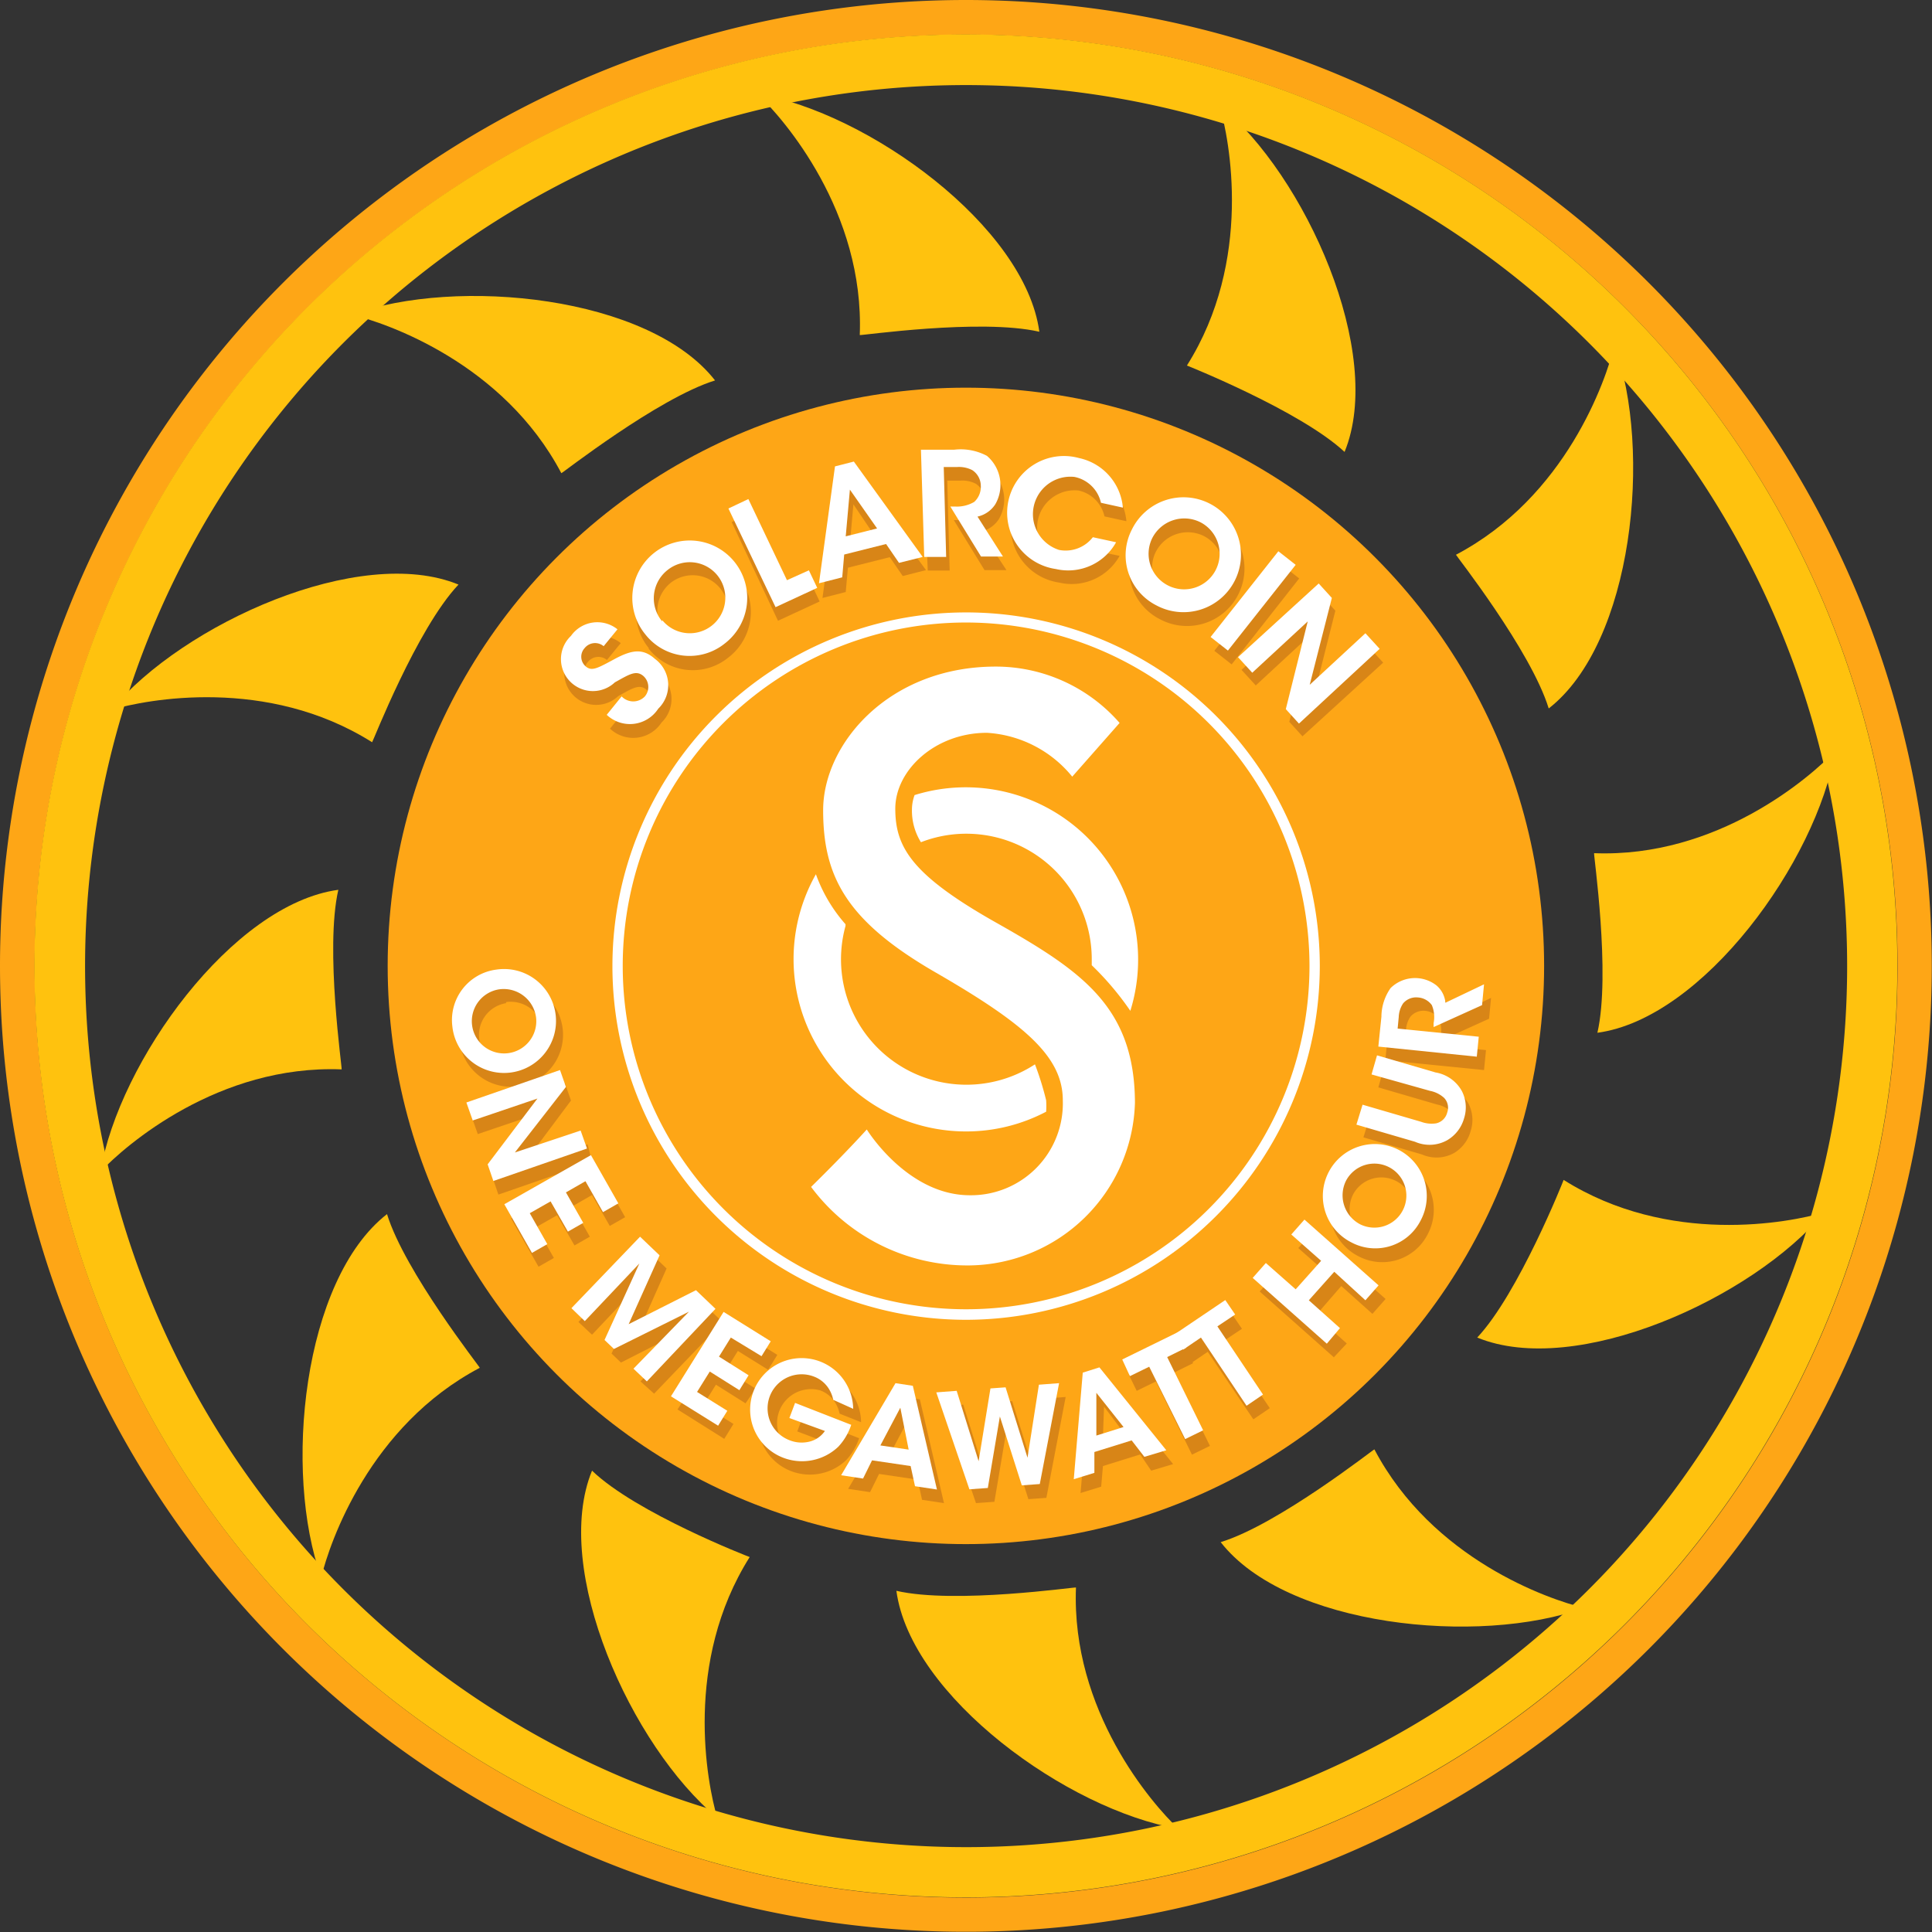 <svg id="Layer_1" data-name="Layer 1" xmlns="http://www.w3.org/2000/svg" viewBox="0 0 88.11 88.11"><rect x="0" y="0" width="88.11" height="88.11" fill="#333333" stroke="none"/><defs><style>.cls-1{fill:#fea616;}.cls-2{fill:#d88517;}.cls-3{fill:#fff;}.cls-4{fill:#ffc20e;}</style></defs><title>solarcoin_logo</title><circle class="cls-1" cx="44.05" cy="44.05" r="26.37"/><path class="cls-2" d="M28.5,32.39a.73.73,0,0,0,1.06,0,.67.67,0,0,0-.08-.94c-.33-.27-.64-.06-1.29.3a1.44,1.44,0,1,1-2-2.12,1.47,1.47,0,0,1,2.12-.3l-.63.77a.61.61,0,0,0-.87.09.58.58,0,0,0,.05.83c.28.24.53.09,1.33-.34s1.29-.48,1.83,0a1.49,1.49,0,0,1,.15,2.27,1.54,1.54,0,0,1-2.35.28Z"/><path class="cls-2" d="M29.59,29.56A2.62,2.62,0,1,1,33.2,30a2.56,2.56,0,0,1-3.62-.42Zm.77-.65a1.62,1.62,0,1,0,.24-2.34,1.64,1.64,0,0,0-.24,2.34Z"/><path class="cls-2" d="M33.37,23.81l.91-.43L36,27.08l1-.45.38.8-1.9.88Z"/><path class="cls-2" d="M38.57,27l-1.06.27.73-5.33.86-.22L42.23,26l-1.06.27-.59-.86-1.91.48Zm.35-4-.19,2.13,1.39-.35Z"/><path class="cls-2" d="M42.12,21.13l1.51,0a2.54,2.54,0,0,1,1.5.28,1.75,1.75,0,0,1,.42,2.27,1.3,1.3,0,0,1-.81.56L45.9,26l-1,0-1.4-2.28h.2a1.55,1.55,0,0,0,.89-.21.93.93,0,0,0,.3-.74.86.86,0,0,0-.39-.71,1.33,1.33,0,0,0-.71-.14l-.59,0,.11,4.1-1,0Z"/><path class="cls-2" d="M51.06,25.35a2.5,2.5,0,0,1-2.75,1.22,2.59,2.59,0,1,1,1.06-5.06,2.54,2.54,0,0,1,2,2.26l-1-.22a1.55,1.55,0,0,0-1.18-1.18,1.71,1.71,0,0,0-.7,3.33A1.57,1.57,0,0,0,50,25.13Z"/><path class="cls-2" d="M51.78,24.78a2.62,2.62,0,1,1,1.12,3.46,2.56,2.56,0,0,1-1.12-3.46Zm.91.43a1.62,1.62,0,1,0,2.22-.76,1.64,1.64,0,0,0-2.22.76Z"/><path class="cls-2" d="M58.46,25.76l.79.62L56.17,30.3l-.79-.62Z"/><path class="cls-2" d="M59.89,31.86l2.54-2.35.65.71L59.4,33.58l-.6-.66,1-4-2.53,2.34-.65-.71,3.68-3.36.6.66Z"/><path class="cls-3" d="M28.35,31.76a.73.73,0,0,0,1.06,0,.67.67,0,0,0-.08-.94c-.33-.27-.64-.06-1.29.3a1.44,1.44,0,1,1-2-2.12,1.47,1.47,0,0,1,2.12-.3l-.63.77a.61.61,0,0,0-.87.09.58.58,0,0,0,.05.83c.28.24.53.09,1.33-.34s1.29-.48,1.83,0a1.49,1.49,0,0,1,.15,2.27,1.54,1.54,0,0,1-2.35.28Z"/><path class="cls-3" d="M29.43,28.93a2.62,2.62,0,1,1,3.62.42,2.56,2.56,0,0,1-3.62-.42Zm.77-.65A1.62,1.62,0,1,0,30.44,26a1.64,1.64,0,0,0-.24,2.34Z"/><path class="cls-3" d="M33.22,23.19l.91-.43,1.76,3.7,1-.45.38.8-1.9.88Z"/><path class="cls-3" d="M38.41,26.33l-1.06.27.73-5.33.86-.22,3.14,4.35L41,25.67l-.59-.86-1.91.48Zm.35-4-.19,2.13L40,24.1Z"/><path class="cls-3" d="M42,20.51l1.51,0a2.54,2.54,0,0,1,1.5.28A1.75,1.75,0,0,1,45.39,23a1.3,1.3,0,0,1-.81.56l1.16,1.82-1,0-1.4-2.28h.2a1.55,1.55,0,0,0,.89-.21.93.93,0,0,0,.3-.74.86.86,0,0,0-.39-.71,1.33,1.33,0,0,0-.71-.14l-.59,0,.11,4.1-1,0Z"/><path class="cls-3" d="M50.9,24.73a2.5,2.5,0,0,1-2.75,1.22,2.59,2.59,0,1,1,1.06-5.06,2.54,2.54,0,0,1,2,2.26l-1-.22A1.55,1.55,0,0,0,49,21.75a1.71,1.71,0,0,0-.7,3.33,1.57,1.57,0,0,0,1.54-.58Z"/><path class="cls-3" d="M51.62,24.15a2.62,2.62,0,1,1,1.12,3.46,2.56,2.56,0,0,1-1.12-3.46Zm.91.43a1.62,1.62,0,1,0,2.22-.76,1.64,1.64,0,0,0-2.22.76Z"/><path class="cls-3" d="M58.3,25.14l.79.62L56,29.67l-.79-.62Z"/><path class="cls-3" d="M59.73,31.23l2.54-2.35.65.71L59.24,33l-.6-.66,1-4-2.53,2.34-.65-.71,3.68-3.36.6.66Z"/><path class="cls-2" d="M22.95,44.85a2.37,2.37,0,1,1-2,2.59,2.32,2.32,0,0,1,2-2.59Zm.13.9A1.47,1.47,0,1,0,24.77,47a1.49,1.49,0,0,0-1.69-1.3Z"/><path class="cls-2" d="M23.8,53.19l3-1L27,53l-4.27,1.48-.26-.76,2.27-3-2.95,1-.29-.82,4.27-1.48.27.77Z"/><path class="cls-2" d="M27.26,53.31l1.25,2.2-.7.4L27,54.5l-.89.51.79,1.39-.7.4-.79-1.38-.95.54.8,1.41-.7.4-1.25-2.2Z"/><path class="cls-2" d="M26.38,60.29,29.51,57l.89.85L29,61l3.07-1.55.89.85-3.13,3.26L29.21,63l2.53-2.6-3.42,1.74-.43-.41,1.59-3.49L27,60.87Z"/><path class="cls-2" d="M33.3,60.45l2.15,1.34-.42.68-1.38-.86-.54.87,1.35.85L34,64l-1.35-.85-.58.93,1.38.86-.42.68L30.9,64.28Z"/><path class="cls-2" d="M38.29,64.47a1.5,1.5,0,0,0-.18-.47,1.37,1.37,0,0,0-.7-.59,1.55,1.55,0,0,0-1.09,2.89,1.49,1.49,0,0,0,.94.06,1.2,1.2,0,0,0,.68-.48l-1.58-.6.26-.69,2.56,1a2.68,2.68,0,0,1-.59,1,2.4,2.4,0,0,1-2.54.49,2.35,2.35,0,1,1,3.22-2.22Z"/><path class="cls-2" d="M39.68,68.05l-1-.15,2.48-4.2.79.12,1.1,4.73-1-.15-.2-.92-1.76-.26Zm1.7-3.23-.91,1.72,1.29.19Z"/><path class="cls-2" d="M43,64.13l.93-.07,1,3.21.54-3.32.69-.05,1,3.21.52-3.33.92-.07-.88,4.6-.82.06-1-3.14-.55,3.26-.84.06Z"/><path class="cls-2" d="M50.22,67.8l-.94.29.41-4.86.76-.24,3.05,3.78-1,.3L52,66.33l-1.7.53Zm.13-3.65-.07,1.94,1.24-.39Z"/><path class="cls-2" d="M52.72,63l-.88.43-.35-.72,2.57-1.26.35.72-.87.43,1.64,3.34-.82.4Z"/><path class="cls-2" d="M55.08,61.65l-.81.55-.45-.66,2.37-1.6.45.66-.81.54,2.08,3.08-.75.51Z"/><path class="cls-2" d="M60.83,61.9l-3.38-3,.6-.68,1.36,1.2,1.16-1.3-1.36-1.2.6-.68,3.38,3-.6.68-1.42-1.27L60,60l1.42,1.27Z"/><path class="cls-2" d="M61.95,57.29a2.37,2.37,0,1,1,3.16-1,2.32,2.32,0,0,1-3.16,1Zm.41-.82a1.46,1.46,0,1,0-.65-2,1.49,1.49,0,0,0,.65,2Z"/><path class="cls-2" d="M62.45,51l2.67.78a1.37,1.37,0,0,0,.69.07.67.67,0,0,0,.5-.49.65.65,0,0,0-.14-.67,1.33,1.33,0,0,0-.64-.32l-2.67-.78.25-.87,2.67.78a1.69,1.69,0,0,1,1.2.85,1.63,1.63,0,0,1,.09,1.23,1.68,1.68,0,0,1-.75,1,1.65,1.65,0,0,1-1.47.07l-2.67-.78Z"/><path class="cls-2" d="M63.18,48.35,63.31,47a2.3,2.3,0,0,1,.42-1.31,1.59,1.59,0,0,1,2.09-.12,1.18,1.18,0,0,1,.41.79L68,45.51l-.09.95-2.21,1,0-.18a1.41,1.41,0,0,0-.08-.82A.85.85,0,0,0,65,46.1a.78.78,0,0,0-.68.27,1.2,1.2,0,0,0-.2.62l-.05.53,3.7.37-.09.91Z"/><path class="cls-3" d="M22.63,44.22a2.37,2.37,0,1,1-2,2.59,2.32,2.32,0,0,1,2-2.59Zm.13.9a1.47,1.47,0,1,0,1.69,1.3,1.49,1.49,0,0,0-1.69-1.3Z"/><path class="cls-3" d="M23.48,52.56l3-1,.29.82-4.27,1.48-.26-.76,2.27-3-2.95,1-.29-.82,4.27-1.48.27.77Z"/><path class="cls-3" d="M26.95,52.68l1.25,2.2-.7.4-.8-1.41-.89.51.79,1.39-.7.4-.79-1.38-.95.54.8,1.41-.7.4L23,54.92Z"/><path class="cls-3" d="M26.06,59.66l3.13-3.26.89.85-1.41,3.14,3.07-1.55.89.85L29.5,63l-.61-.58,2.53-2.6L28,61.52l-.43-.41,1.59-3.49-2.49,2.63Z"/><path class="cls-3" d="M33,59.83l2.15,1.34-.42.68L33.33,61l-.54.87,1.35.85-.42.68-1.35-.85-.58.93,1.38.86-.42.68-2.15-1.34Z"/><path class="cls-3" d="M38,63.84a1.5,1.5,0,0,0-.18-.47,1.37,1.37,0,0,0-.7-.59A1.55,1.55,0,0,0,36,65.68a1.49,1.49,0,0,0,.94.06,1.2,1.2,0,0,0,.68-.48L36,64.67l.26-.69,2.56,1a2.68,2.68,0,0,1-.59,1,2.4,2.4,0,0,1-2.54.49,2.35,2.35,0,1,1,3.22-2.22Z"/><path class="cls-3" d="M39.36,67.43l-1-.15,2.48-4.2.79.12,1.1,4.73-1-.15-.2-.92-1.76-.26Zm1.7-3.23-.91,1.72,1.29.19Z"/><path class="cls-3" d="M42.7,63.5l.93-.07,1,3.21.54-3.32.69-.05,1,3.21.52-3.33.92-.07-.88,4.6-.82.06-1-3.14-.55,3.26-.84.06Z"/><path class="cls-3" d="M49.91,67.17l-.94.29.41-4.86.76-.24,3.05,3.78-1,.3-.58-.75-1.7.53ZM50,63.52,50,65.47l1.24-.39Z"/><path class="cls-3" d="M52.41,62.33l-.88.43L51.18,62l2.57-1.26.35.72-.87.43,1.64,3.34-.82.4Z"/><path class="cls-3" d="M54.77,61l-.81.55-.45-.66,2.37-1.6.45.66-.81.54L57.6,63.6l-.75.51Z"/><path class="cls-3" d="M60.51,61.28l-3.38-3,.6-.68,1.36,1.2,1.16-1.3-1.36-1.2.6-.68,3.38,3-.6.68L60.85,58l-1.16,1.3,1.42,1.27Z"/><path class="cls-3" d="M61.63,56.66a2.37,2.37,0,1,1,3.16-1,2.32,2.32,0,0,1-3.16,1Zm.41-.82a1.46,1.46,0,1,0-.65-2,1.49,1.49,0,0,0,.65,2Z"/><path class="cls-3" d="M62.14,50.38l2.67.78a1.37,1.37,0,0,0,.69.07.67.67,0,0,0,.5-.49.65.65,0,0,0-.14-.67,1.33,1.33,0,0,0-.64-.32L62.55,49l.25-.87,2.67.78a1.69,1.69,0,0,1,1.2.85A1.63,1.63,0,0,1,66.77,51,1.68,1.68,0,0,1,66,52a1.65,1.65,0,0,1-1.47.07l-2.67-.78Z"/><path class="cls-3" d="M62.86,47.73,63,46.37a2.3,2.3,0,0,1,.42-1.31,1.59,1.59,0,0,1,2.09-.12,1.18,1.18,0,0,1,.41.79l1.76-.84-.09.95-2.21,1,0-.18a1.41,1.41,0,0,0-.08-.82.85.85,0,0,0-.63-.35.78.78,0,0,0-.68.27,1.2,1.2,0,0,0-.2.62l-.05.53,3.7.37-.09.91Z"/><path class="cls-3" d="M45.47,42.1c-3.89-2.19-4.64-3.46-4.64-5.22s1.82-3.46,4.18-3.46a5.43,5.43,0,0,1,3.89,2l2.16-2.45a7.49,7.49,0,0,0-5.65-2.57c-4.87,0-7.87,3.52-7.87,6.55S38.6,42,42.67,44.35s5.8,3.84,5.8,5.83a4.19,4.19,0,0,1-4.24,4.33c-2.86,0-4.7-3-4.7-3s-.89,1-2.54,2.62a8.88,8.88,0,0,0,7.24,3.58,7.64,7.64,0,0,0,7.53-7.41C51.75,45.94,49.36,44.3,45.47,42.1Z"/><path class="cls-3" d="M44.05,51.6a7.82,7.82,0,0,0,3.66-.9,4,4,0,0,0,0-.52,13.51,13.51,0,0,0-.51-1.64,5.72,5.72,0,0,1-8.64-6.31l0-.08a7,7,0,0,1-1.35-2.28h0A7.86,7.86,0,0,0,44.05,51.6Z"/><polygon class="cls-3" points="41.72 36.24 41.72 36.23 41.72 36.23 41.72 36.24"/><path class="cls-3" d="M51.55,46.1v0a7.86,7.86,0,0,0-9.84-9.84,1.94,1.94,0,0,0-.12.65A2.72,2.72,0,0,0,42,38.41h0a5.72,5.72,0,0,1,7.79,5.33q0,.14,0,.28A13.46,13.46,0,0,1,51.55,46.1Z"/><path class="cls-3" d="M44.05,60.19A16.13,16.13,0,1,1,60.19,44.05,16.15,16.15,0,0,1,44.05,60.19Zm0-31.8A15.66,15.66,0,1,0,59.72,44.05,15.68,15.68,0,0,0,44.05,28.39Z"/><g id="_Group_" data-name="&lt;Group&gt;"><path class="cls-1" d="M44.05,0A44.05,44.05,0,1,1,0,44.05,44.05,44.05,0,0,1,44.05,0ZM86.54,44.05A42.48,42.48,0,1,0,44.05,86.54,42.48,42.48,0,0,0,86.54,44.05Z"/><path class="cls-4" d="M44.05,1.57A42.48,42.48,0,1,1,1.57,44.05,42.48,42.48,0,0,1,44.05,1.57ZM84.24,44.05A40.18,40.18,0,1,0,44.05,84.24,40.18,40.18,0,0,0,84.24,44.05Z"/></g><path class="cls-4" d="M61.32,20.61C63.17,16.11,59.54,8,55.61,4.78c.47,1.59,1.54,7.1-1.48,11.89C54.13,16.67,59.3,18.73,61.32,20.61Z"/><path class="cls-4" d="M70.63,32.31c3.85-3,4.74-11.77,3-16.57-.39,1.62-2.22,6.92-7.23,9.56C66.38,25.31,69.82,29.67,70.63,32.31Z"/><path class="cls-4" d="M72.85,47.1c4.82-.65,10-7.82,10.85-12.86-1.14,1.21-5.38,4.89-11,4.67C72.66,38.91,73.47,44.41,72.85,47.1Z"/><path class="cls-4" d="M67.37,61c4.5,1.85,12.56-1.78,15.83-5.71-1.59.47-7.1,1.54-11.89-1.48C71.31,53.83,69.25,59,67.37,61Z"/><path class="cls-4" d="M55.67,70.33c3,3.85,11.77,4.74,16.57,3-1.62-.39-6.92-2.22-9.56-7.23C62.67,66.07,58.31,69.52,55.67,70.33Z"/><path class="cls-4" d="M40.88,72.55c.65,4.82,7.82,10,12.86,10.85-1.21-1.14-4.89-5.38-4.67-11C49.07,72.36,43.57,73.17,40.88,72.55Z"/><path class="cls-4" d="M27,67.07c-1.85,4.5,1.78,12.56,5.71,15.83-.47-1.59-1.54-7.1,1.48-11.89C34.15,71,29,69,27,67.07Z"/><path class="cls-4" d="M17.65,55.37c-3.85,3-4.74,11.77-3,16.57.39-1.62,2.22-6.92,7.23-9.56C21.91,62.37,18.46,58,17.65,55.37Z"/><path class="cls-4" d="M15.43,40.58c-4.82.65-10,7.82-10.85,12.86,1.14-1.21,5.38-4.89,11-4.67C15.62,48.77,14.81,43.27,15.43,40.58Z"/><path class="cls-4" d="M20.91,26.66c-4.5-1.85-12.56,1.78-15.83,5.71,1.59-.47,7.1-1.54,11.89,1.48C17,33.85,19,28.68,20.91,26.66Z"/><path class="cls-4" d="M32.61,17.35c-3-3.85-11.77-4.74-16.57-3,1.62.39,6.92,2.22,9.56,7.23C25.61,21.61,30,18.16,32.61,17.35Z"/><path class="cls-4" d="M47.4,15.13c-.65-4.82-7.82-10-12.86-10.85,1.21,1.14,4.89,5.38,4.67,11C39.21,15.32,44.71,14.51,47.4,15.13Z"/></svg>